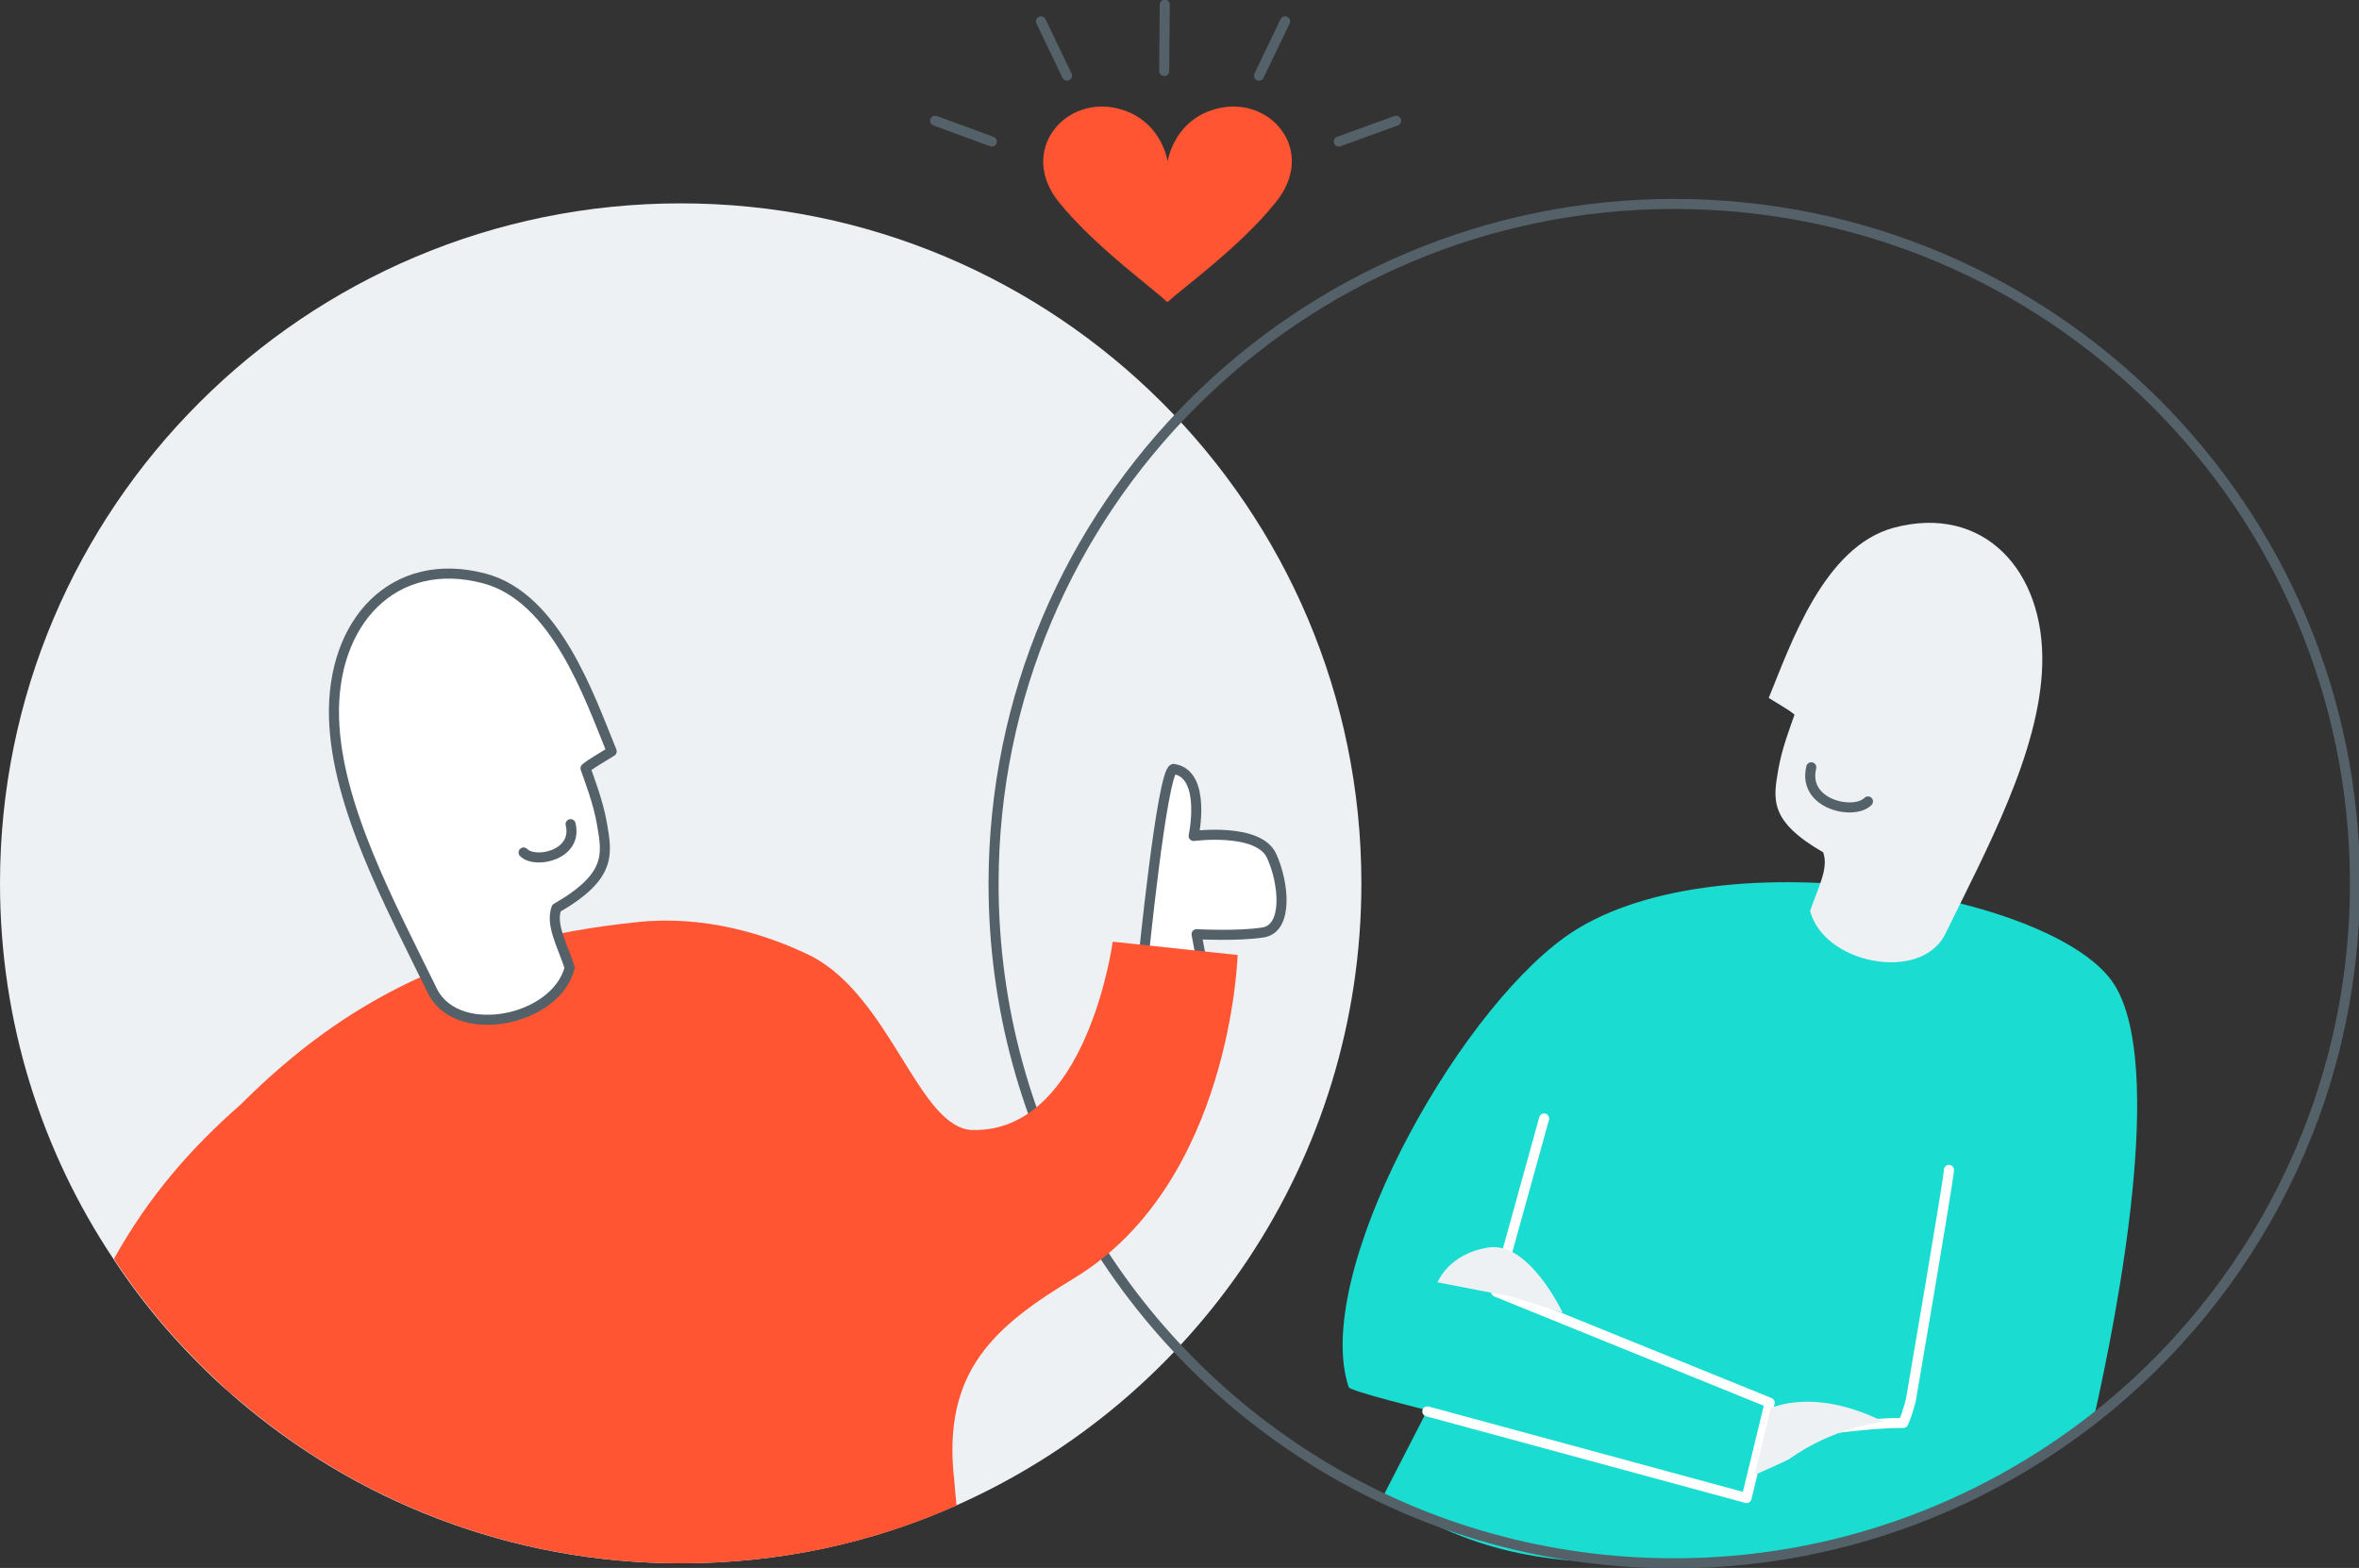<svg width="352" height="234" viewBox="0 0 352 234" fill="none" xmlns="http://www.w3.org/2000/svg">
<rect x="0" y="0" width="352" height="234" fill="#333333" stroke="none"/>
<g clip-path="url(#clip0)">
<path d="M208.318 18.02L199.774 21.123" stroke="#546169" stroke-width="1.5" stroke-miterlimit="10" stroke-linecap="round" stroke-linejoin="round"/>
<path d="M139.54 18.02L147.997 21.123" stroke="#546169" stroke-width="1.5" stroke-miterlimit="10" stroke-linecap="round" stroke-linejoin="round"/>
<path d="M191.749 3.189L187.866 11.294" stroke="#546169" stroke-width="1.5" stroke-miterlimit="10" stroke-linecap="round" stroke-linejoin="round"/>
<path d="M155.332 3.189L159.215 11.294" stroke="#546169" stroke-width="1.5" stroke-miterlimit="10" stroke-linecap="round" stroke-linejoin="round"/>
<path d="M173.713 10.605L173.8 0.689" stroke="#546169" stroke-width="1.5" stroke-miterlimit="10" stroke-linecap="round" stroke-linejoin="round"/>
<path d="M312.39 211.842C295.131 225.293 273.385 233.397 249.826 233.397C230.841 233.397 221.521 232.449 206.333 223.396L212.978 210.463C212.978 210.463 201.414 207.618 201.241 207.014C195.719 190.374 216.775 151.92 233.516 139.849C255.176 124.329 307.126 133.21 315.583 147.091C323.005 159.248 316.187 195.029 312.39 211.842Z" fill="#1ADCD0"/>
<path d="M203.14 131.83C203.14 173.302 178.287 208.91 142.647 224.689C130.048 230.293 116.24 233.311 101.57 233.311C76.199 233.311 52.986 223.999 35.209 208.652C34.518 208.048 33.828 207.445 33.138 206.841C27.011 201.237 21.488 194.857 16.914 187.873C6.213 171.836 0 152.609 0 131.83C0 75.787 45.478 30.35 101.57 30.35C157.662 30.35 203.14 75.787 203.14 131.83Z" fill="#EEF1F3"/>
<path d="M170.52 144.072C170.52 144.072 173.368 115.275 175.094 114.758C180.099 115.448 178.114 124.759 178.114 124.759C178.114 124.759 187.866 123.466 189.764 127.777C191.576 131.743 192.267 138.554 188.47 139.158C184.673 139.761 178.546 139.417 178.546 139.417L179.84 146.314L170.52 144.072Z" fill="white" stroke="#546169" stroke-width="1.5" stroke-miterlimit="10" stroke-linecap="round" stroke-linejoin="round"/>
<path d="M351.396 131.83C351.396 164.335 336.122 193.218 312.39 211.755C295.131 225.206 273.385 233.31 249.826 233.31C230.841 233.31 213.064 228.137 197.876 219.084C168.19 201.409 148.256 168.99 148.256 131.916C148.256 75.873 193.734 30.436 249.826 30.436C305.918 30.436 351.396 75.787 351.396 131.83Z" stroke="#546169" stroke-width="1.5" stroke-miterlimit="10" stroke-linejoin="round"/>
<path d="M184.673 142.522C184.673 142.522 183.723 176.492 160.337 190.718C148.687 197.789 140.489 204.427 142.388 220.895C142.474 221.844 142.56 223.137 142.733 224.689C130.134 230.293 116.327 233.311 101.656 233.311C76.285 233.311 53.072 223.999 35.295 208.652C34.605 208.049 33.914 207.618 33.224 206.842C27.097 201.237 21.574 194.857 17 187.873C22.092 178.734 28.305 171.492 35.899 164.853C51.173 149.592 68.346 140.366 95.184 137.607C104.936 136.573 114.255 139.332 121.073 142.694C132.982 148.902 137.124 168.474 145.149 168.646C162.236 168.991 166.033 140.539 166.033 140.539L184.673 142.522Z" fill="#FF5533"/>
<path d="M266.999 214.169C266.999 214.169 277.095 212.358 283.999 212.358C284.603 211.065 285.121 208.995 285.121 208.995C285.121 208.995 290.816 175.801 290.816 174.594" stroke="white" stroke-width="1.5" stroke-miterlimit="10" stroke-linecap="round" stroke-linejoin="round"/>
<path d="M230.409 166.922L223.247 192.788L264.065 209.342L260.613 223.568L212.978 210.635" stroke="white" stroke-width="1.5" stroke-miterlimit="10" stroke-linecap="round" stroke-linejoin="round"/>
<path d="M263.72 210.376C263.72 210.376 270.192 206.755 281.065 212.186C272.781 213.307 267.344 217.532 266.912 217.791C266.481 218.049 261.821 220.119 261.821 220.119L264.324 209.772" fill="#EEF1F3"/>
<path d="M233.182 195.922C233.182 195.922 228.175 185.247 222.142 186.17C216.109 187.094 214.508 191.377 214.508 191.377L225.644 193.533L233.182 195.922Z" fill="#EEF1F3"/>
<path d="M182.429 16.037C176.216 17.157 174.576 22.244 174.231 24.055C173.886 22.244 172.246 17.157 166.033 16.037C158.439 14.743 152.053 22.762 158.007 30.177C163.444 36.902 172.505 43.368 174.058 45.007H174.317C175.957 43.368 185.018 36.902 190.368 30.177C196.409 22.762 190.023 14.743 182.429 16.037Z" fill="#FF5533"/>
<path d="M49.843 107.217C50.246 120.327 58.209 134.995 64.676 148.201C68.656 155.283 83.003 152.285 85.005 144.412C83.865 140.943 82.138 138.028 83.029 135.528C91.277 130.787 90.593 127.46 89.836 123.024C89.271 119.711 87.968 116.416 87.37 114.665C88.189 113.947 89.985 112.959 91.277 112.131C87.95 104.008 82.929 89.155 72.282 86.331C58.785 82.75 49.4 92.769 49.843 107.217Z" fill="white" stroke="#546169" stroke-width="1.5" stroke-linejoin="round"/>
<path d="M78.129 127.226C79.841 128.989 86.278 127.624 85.142 123L78.129 127.226Z" fill="white"/>
<path d="M78.129 127.226C79.841 128.989 86.278 127.624 85.142 123" stroke="#546169" stroke-width="1.5" stroke-miterlimit="10" stroke-linecap="round" stroke-linejoin="round"/>
<path d="M304.731 99.316C304.335 112.228 296.492 126.673 290.122 139.68C286.203 146.655 272.073 143.702 270.101 135.949C271.224 132.532 272.925 129.661 272.047 127.198C263.924 122.529 264.598 119.253 265.343 114.884C265.899 111.621 267.183 108.376 267.772 106.652C266.965 105.944 265.197 104.971 263.924 104.156C267.201 96.155 272.146 81.527 282.631 78.746C295.924 75.219 305.168 85.087 304.731 99.316Z" fill="#EEF1F3"/>
<path d="M278.732 119.606C276.667 121.731 268.905 120.085 270.274 114.509" stroke="#546169" stroke-width="1.5" stroke-miterlimit="10" stroke-linecap="round" stroke-linejoin="round"/>
</g>
<defs>
<clipPath id="clip0">
<rect width="352" height="234" fill="white"/>
</clipPath>
</defs>
</svg>
